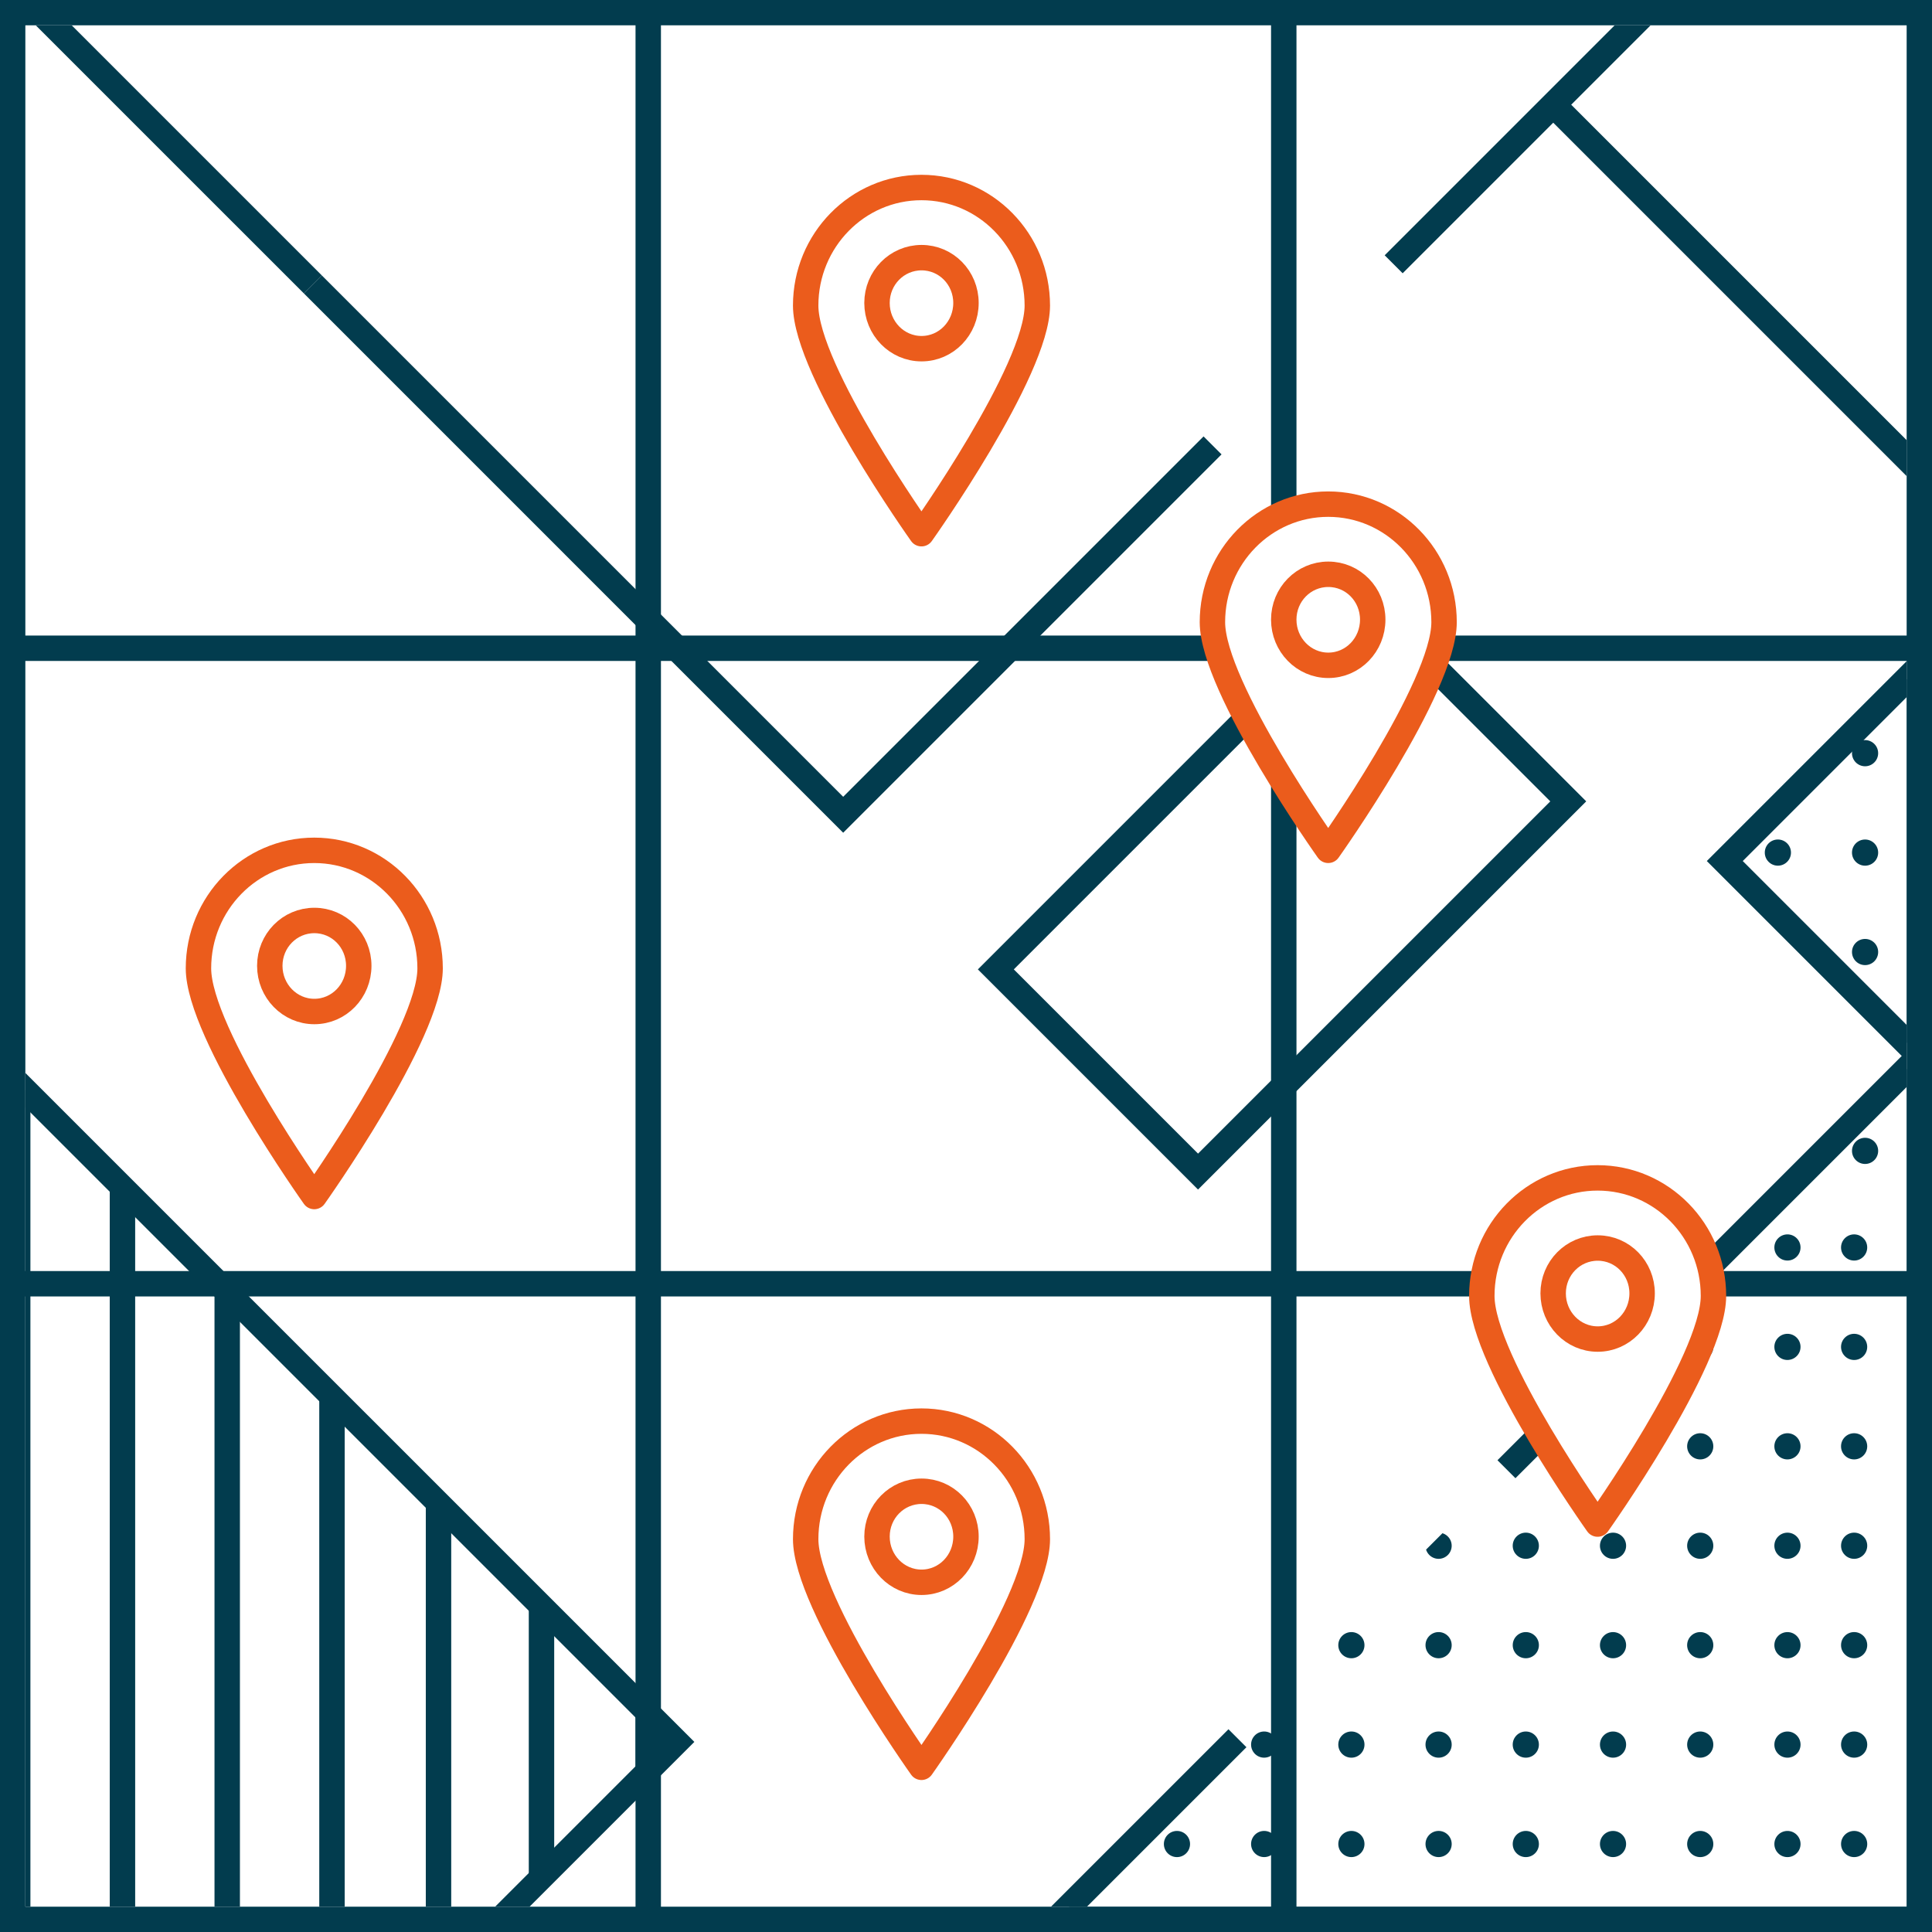 <?xml version="1.0" encoding="utf-8"?>
<!-- Generator: Adobe Illustrator 16.0.0, SVG Export Plug-In . SVG Version: 6.00 Build 0)  -->
<!DOCTYPE svg PUBLIC "-//W3C//DTD SVG 1.1//EN" "http://www.w3.org/Graphics/SVG/1.1/DTD/svg11.dtd">
<svg version="1.1" xmlns="http://www.w3.org/2000/svg" xmlns:xlink="http://www.w3.org/1999/xlink" x="0px" y="0px" width="304px"
	 height="304px" viewBox="0 0 304 304" enable-background="new 0 0 304 304" xml:space="preserve">
<rect x="0" y="0" width="304" height="304" fill="#808080" stroke="none"/>
<g id="image">
</g>
<g id="Layer_1">
	
		<rect x="2" y="2" fill="#FFFFFF" stroke="#023C4E" stroke-width="4" stroke-linecap="round" stroke-miterlimit="10" width="300" height="300"/>
	<g id="Isolation_Mode">
	</g>
	<g>
		<defs>
			<rect id="SVGID_549_" x="4" y="4" width="296" height="296"/>
		</defs>
		<clipPath id="SVGID_2_">
			<use xlink:href="#SVGID_549_"  overflow="visible"/>
		</clipPath>
		<g clip-path="url(#SVGID_2_)">
			<polyline fill="#FFFFFF" stroke="#023C4E" stroke-width="4" stroke-miterlimit="10" points="237.041,231.182 302.066,166.156 
				271.394,135.484 365.915,40.963 137.855,-187.097 -190.237,140.997 37.822,369.057 70.452,401.22 157.906,310.317 
				194.713,273.51 			"/>
		</g>
		<g clip-path="url(#SVGID_2_)">
			
				<line fill="#FFFFFF" stroke="#023C4E" stroke-width="4" stroke-miterlimit="10" x1="3.625" y1="-0.847" x2="49.219" y2="44.745"/>
			
				<line fill="#FFFFFF" stroke="#023C4E" stroke-width="4" stroke-miterlimit="10" x1="219.293" y1="41.586" x2="313.5" y2="-52.623"/>
			<polyline fill="#FFFFFF" stroke="#023C4E" stroke-width="4" stroke-miterlimit="10" points="49.219,44.745 132.676,128.203 
				190.794,70.085 			"/>
			<g>
				<defs>
					<polygon id="SVGID_551_" points="-18.499,399.133 106.547,274.088 -42.156,125.388 -170.561,253.792 					"/>
				</defs>
				<clipPath id="SVGID_4_">
					<use xlink:href="#SVGID_551_"  overflow="visible"/>
				</clipPath>
				<g clip-path="url(#SVGID_4_)">
					
						<line fill="none" stroke="#023C4E" stroke-width="4" stroke-miterlimit="10" x1="2.785" y1="157.793" x2="2.787" y2="438.373"/>
					
						<line fill="none" stroke="#023C4E" stroke-width="4" stroke-miterlimit="10" x1="19.269" y1="162.763" x2="19.271" y2="443.343"/>
					
						<line fill="none" stroke="#023C4E" stroke-width="4" stroke-miterlimit="10" x1="35.752" y1="167.733" x2="35.754" y2="448.313"/>
					
						<line fill="none" stroke="#023C4E" stroke-width="4" stroke-miterlimit="10" x1="52.236" y1="172.704" x2="52.238" y2="453.283"/>
					<line fill="none" stroke="#023C4E" stroke-width="4" stroke-miterlimit="10" x1="69" y1="178" x2="69" y2="458"/>
					
						<line fill="none" stroke="#023C4E" stroke-width="4" stroke-miterlimit="10" x1="85.203" y1="182.644" x2="85.205" y2="463.224"/>
					<line fill="none" stroke="#023C4E" stroke-width="4" stroke-miterlimit="10" x1="102" y1="188" x2="102" y2="468"/>
					
						<line fill="none" stroke="#023C4E" stroke-width="4" stroke-miterlimit="10" x1="118.17" y1="192.584" x2="118.172" y2="473.164"/>
				</g>
				<use xlink:href="#SVGID_551_"  overflow="visible" fill="none" stroke="#023C4E" stroke-width="3.831" stroke-miterlimit="10"/>
			</g>
		</g>
		<g clip-path="url(#SVGID_2_)">
			<defs>
				
					<rect id="SVGID_553_" x="274.168" y="-14.9" transform="matrix(0.707 -0.707 0.707 0.707 61.07 220.876)" width="45.981" height="103.238"/>
			</defs>
			<clipPath id="SVGID_6_">
				<use xlink:href="#SVGID_553_"  overflow="visible"/>
			</clipPath>
		</g>
		
			<line clip-path="url(#SVGID_2_)" fill="none" stroke="#023C4E" stroke-width="4" stroke-miterlimit="10" x1="244.401" y1="16.476" x2="317.401" y2="89.477"/>
		<g clip-path="url(#SVGID_2_)">
			<defs>
				<path id="SVGID_555_" d="M157.906,310.317l144.16-144.16l-30.673-30.672l78.521-78.522L253.91-39.041l63.491-48.905
					L416.938-6.95c0,0,85.495,153.328,85.495,156.91s-50.997,179.584-53.997,189.078S336.5,558.521,336.5,558.521l-162.55-37.585
					c0,0-38.782-76.079-37.45-82.339S157.906,310.317,157.906,310.317z"/>
			</defs>
			<clipPath id="SVGID_8_">
				<use xlink:href="#SVGID_555_"  overflow="visible"/>
			</clipPath>
			<g clip-path="url(#SVGID_8_)">
				<g>
					<path fill="#023C4E" d="M279.75,179.028c1.135,0.002,2.055,0.926,2.057,2.063c0,1.135-0.922,2.055-2.057,2.058
						c-1.139-0.002-2.059-0.924-2.062-2.058C277.691,179.954,278.613,179.032,279.75,179.028z"/>
					<path fill="#023C4E" d="M293.469,179.031c1.139,0.002,2.061,0.922,2.061,2.059c0,1.136-0.922,2.058-2.059,2.059
						c-1.137,0-2.059-0.923-2.059-2.058C291.412,179.954,292.336,179.031,293.469,179.031z"/>
				</g>
				<g>
					<path fill="#023C4E" d="M279.749,163.383c1.135,0,2.055,0.926,2.057,2.062c0,1.136-0.922,2.063-2.057,2.058
						c-1.139-0.004-2.062-0.924-2.062-2.058C277.688,164.309,278.612,163.384,279.749,163.383z"/>
					<path fill="#023C4E" d="M293.468,163.386c1.139,0.002,2.061,0.922,2.061,2.059c0,1.137-0.921,2.059-2.059,2.059
						c-1.137,0-2.059-0.922-2.059-2.058C291.411,164.309,292.335,163.386,293.468,163.386z"/>
				</g>
				<g>
					<path fill="#023C4E" d="M279.75,147.738c1.135,0.001,2.056,0.926,2.057,2.062c0,1.136-0.922,2.057-2.057,2.059
						c-1.139-0.001-2.062-0.924-2.062-2.058C277.688,148.664,278.613,147.741,279.75,147.738z"/>
					<path fill="#023C4E" d="M293.469,147.741c1.139,0.001,2.061,0.922,2.061,2.058c0,1.137-0.922,2.06-2.059,2.06
						s-2.059-0.922-2.059-2.059S292.336,147.741,293.469,147.741z"/>
				</g>
				<g>
					<circle fill="#023C4E" cx="279.749" cy="134.155" r="2.06"/>
					<circle fill="#023C4E" cx="293.47" cy="134.156" r="2.059"/>
				</g>
				<g>
					<circle fill="#023C4E" cx="279.749" cy="118.511" r="2.06"/>
					<circle fill="#023C4E" cx="293.469" cy="118.513" r="2.059"/>
				</g>
				<g>
					<circle fill="#023C4E" cx="279.748" cy="102.866" r="2.06"/>
					<circle fill="#023C4E" cx="293.468" cy="102.868" r="2.059"/>
				</g>
				<g>
					<circle fill="#023C4E" cx="279.749" cy="87.222" r="2.06"/>
					<circle fill="#023C4E" cx="293.47" cy="87.223" r="2.059"/>
				</g>
				<g>
					<circle fill="#023C4E" cx="279.747" cy="71.578" r="2.06"/>
					<circle fill="#023C4E" cx="293.469" cy="71.58" r="2.059"/>
				</g>
				<g>
					<circle fill="#023C4E" cx="279.748" cy="55.933" r="2.06"/>
					<circle fill="#023C4E" cx="293.469" cy="55.935" r="2.059"/>
				</g>
				<g>
					<path fill="#023C4E" d="M279.746,38.229c1.137,0.001,2.061,0.926,2.059,2.06c0.002,1.14-0.922,2.061-2.057,2.06
						c-1.139,0-2.059-0.924-2.061-2.06C277.689,39.152,278.613,38.229,279.746,38.229z"/>
					<circle fill="#023C4E" cx="293.469" cy="40.29" r="2.059"/>
				</g>
			</g>
			<g clip-path="url(#SVGID_8_)">
				<g>
					<path fill="#023C4E" d="M157.75,303.739c1.135-0.001,2.056,0.925,2.057,2.061c0,1.136-0.922,2.058-2.057,2.06
						c-1.139-0.002-2.062-0.925-2.062-2.059C155.688,304.665,156.613,303.74,157.75,303.739z"/>
					<circle fill="#023C4E" cx="171.47" cy="305.8" r="2.059"/>
					<path fill="#023C4E" d="M185.195,303.742c1.133-0.002,2.059,0.922,2.057,2.058c0,1.135-0.924,2.058-2.058,2.061
						c-1.138-0.001-2.058-0.922-2.058-2.061C183.137,304.663,184.057,303.74,185.195,303.742z"/>
					<circle fill="#023C4E" cx="198.916" cy="305.799" r="2.059"/>
					<circle fill="#023C4E" cx="212.641" cy="305.8" r="2.059"/>
					<circle fill="#023C4E" cx="226.364" cy="305.799" r="2.059"/>
					<path fill="#023C4E" d="M240.088,303.74c1.135,0.001,2.056,0.924,2.057,2.062c0,1.133-0.922,2.057-2.06,2.057
						c-1.133,0.001-2.059-0.923-2.06-2.059C238.024,304.664,238.952,303.74,240.088,303.74z"/>
					<circle fill="#023C4E" cx="253.809" cy="305.8" r="2.058"/>
					<path fill="#023C4E" d="M267.529,303.74c1.141,0.003,2.061,0.925,2.062,2.062c0,1.137-0.922,2.059-2.059,2.058
						c-1.138,0.001-2.059-0.923-2.059-2.056C265.475,304.663,266.396,303.741,267.529,303.74z"/>
					<path fill="#023C4E" d="M281.256,303.743c1.135-0.003,2.059,0.921,2.059,2.06c0,1.135-0.924,2.059-2.06,2.057
						c-1.135,0.001-2.058-0.924-2.058-2.06C279.199,304.664,280.119,303.741,281.256,303.743z"/>
				</g>
				<g>
					<circle fill="#023C4E" cx="157.75" cy="290.156" r="2.061"/>
					<circle fill="#023C4E" cx="171.47" cy="290.157" r="2.059"/>
					<circle fill="#023C4E" cx="185.195" cy="290.157" r="2.059"/>
					<circle fill="#023C4E" cx="198.916" cy="290.155" r="2.059"/>
					<circle fill="#023C4E" cx="212.641" cy="290.156" r="2.059"/>
					<circle fill="#023C4E" cx="226.364" cy="290.155" r="2.06"/>
					<path fill="#023C4E" d="M240.089,288.097c1.134,0.001,2.055,0.924,2.057,2.062c0,1.134-0.923,2.058-2.06,2.057
						c-1.134,0.001-2.058-0.922-2.06-2.059C238.027,289.021,238.952,288.096,240.089,288.097z"/>
					<circle fill="#023C4E" cx="253.809" cy="290.156" r="2.058"/>
					<path fill="#023C4E" d="M267.529,288.096c1.142,0.001,2.061,0.925,2.062,2.062c0,1.137-0.922,2.058-2.059,2.058
						c-1.138,0-2.059-0.923-2.059-2.057C265.475,289.02,266.396,288.095,267.529,288.096z"/>
					<path fill="#023C4E" d="M281.257,288.099c1.134-0.002,2.058,0.922,2.058,2.06c0,1.136-0.924,2.059-2.06,2.057
						c-1.135,0.002-2.058-0.923-2.058-2.059C279.199,289.021,280.119,288.097,281.257,288.099z"/>
				</g>
				<g>
					<circle fill="#023C4E" cx="157.749" cy="274.511" r="2.06"/>
					<circle fill="#023C4E" cx="171.47" cy="274.512" r="2.059"/>
					<path fill="#023C4E" d="M185.195,272.454c1.133-0.002,2.059,0.922,2.057,2.058c0,1.136-0.924,2.059-2.057,2.06
						c-1.139,0-2.059-0.923-2.059-2.06C183.137,273.376,184.057,272.452,185.195,272.454z"/>
					<path fill="#023C4E" d="M198.916,272.452c1.137,0,2.059,0.922,2.059,2.059c0.002,1.137-0.922,2.053-2.059,2.058
						c-1.135,0.005-2.059-0.922-2.057-2.057C196.857,273.375,197.781,272.453,198.916,272.452z"/>
					<circle fill="#023C4E" cx="212.641" cy="274.511" r="2.06"/>
					<circle fill="#023C4E" cx="226.363" cy="274.511" r="2.06"/>
					<path fill="#023C4E" d="M240.088,272.452c1.135,0.001,2.057,0.924,2.057,2.062c0,1.133-0.922,2.058-2.059,2.057
						c-1.135,0.001-2.061-0.922-2.061-2.059C238.025,273.376,238.951,272.451,240.088,272.452z"/>
					<circle fill="#023C4E" cx="253.81" cy="274.512" r="2.059"/>
					<path fill="#023C4E" d="M267.529,272.451c1.141,0.003,2.061,0.925,2.062,2.062c0,1.138-0.922,2.059-2.061,2.058
						c-1.135,0-2.057-0.923-2.057-2.057C265.475,273.375,266.396,272.453,267.529,272.451z"/>
					<path fill="#023C4E" d="M281.256,272.454c1.135-0.002,2.059,0.922,2.059,2.06c0,1.136-0.924,2.06-2.059,2.057
						c-1.137,0.002-2.059-0.923-2.059-2.059S280.119,272.453,281.256,272.454z"/>
				</g>
				<g>
					<circle fill="#023C4E" cx="157.749" cy="258.867" r="2.06"/>
					<circle fill="#023C4E" cx="171.469" cy="258.868" r="2.059"/>
					<circle fill="#023C4E" cx="185.195" cy="258.868" r="2.059"/>
					<path fill="#023C4E" d="M198.916,256.808c1.137,0,2.059,0.922,2.058,2.058c0.002,1.138-0.922,2.053-2.057,2.058
						c-1.137,0.005-2.059-0.922-2.059-2.057C196.858,257.731,197.78,256.809,198.916,256.808z"/>
					<circle fill="#023C4E" cx="212.64" cy="258.867" r="2.059"/>
					<circle fill="#023C4E" cx="226.363" cy="258.867" r="2.06"/>
					<circle fill="#023C4E" cx="240.087" cy="258.867" r="2.059"/>
					<circle fill="#023C4E" cx="253.809" cy="258.868" r="2.059"/>
					<circle fill="#023C4E" cx="267.531" cy="258.867" r="2.06"/>
					<path fill="#023C4E" d="M281.256,256.81c1.135-0.002,2.058,0.923,2.058,2.06c0,1.136-0.924,2.059-2.059,2.057
						c-1.136,0.002-2.059-0.923-2.059-2.06C279.197,257.732,280.118,256.809,281.256,256.81z"/>
				</g>
				<g>
					<path fill="#023C4E" d="M157.746,241.163c1.137,0.001,2.061,0.925,2.059,2.06c0.003,1.138-0.921,2.06-2.056,2.06
						c-1.139,0-2.059-0.925-2.062-2.059C155.689,242.086,156.613,241.164,157.746,241.163z"/>
					<circle fill="#023C4E" cx="171.469" cy="243.223" r="2.059"/>
					<path fill="#023C4E" d="M185.195,241.164c1.133-0.001,2.057,0.923,2.055,2.058c0.001,1.136-0.922,2.059-2.055,2.061
						c-1.139,0-2.06-0.924-2.059-2.06C183.135,242.087,184.057,241.163,185.195,241.164z"/>
					<path fill="#023C4E" d="M198.916,241.164c1.137,0,2.059,0.922,2.057,2.058c0.003,1.138-0.92,2.052-2.056,2.058
						c-1.137,0.006-2.06-0.922-2.06-2.057C196.857,242.086,197.781,241.164,198.916,241.164z"/>
					<circle fill="#023C4E" cx="212.639" cy="243.222" r="2.059"/>
					<circle fill="#023C4E" cx="226.362" cy="243.222" r="2.06"/>
					<path fill="#023C4E" d="M240.088,241.163c1.135,0.001,2.055,0.924,2.057,2.061c0,1.134-0.921,2.06-2.058,2.057
						c-1.136,0.001-2.061-0.92-2.062-2.058C238.023,242.087,238.951,241.162,240.088,241.163z"/>
					<circle fill="#023C4E" cx="253.809" cy="243.223" r="2.059"/>
					<path fill="#023C4E" d="M267.529,241.162c1.141,0,2.059,0.925,2.061,2.061c0.001,1.138-0.921,2.059-2.059,2.059
						c-1.136,0-2.056-0.923-2.059-2.059C265.473,242.086,266.395,241.162,267.529,241.162z"/>
					<path fill="#023C4E" d="M281.256,241.164c1.135-0.001,2.057,0.923,2.057,2.06c0.001,1.137-0.923,2.052-2.058,2.057
						c-1.136,0.006-2.059-0.922-2.06-2.059C279.197,242.087,280.117,241.164,281.256,241.164z"/>
				</g>
				<g>
					<circle fill="#023C4E" cx="157.747" cy="227.578" r="2.06"/>
					<circle fill="#023C4E" cx="171.469" cy="227.58" r="2.059"/>
					<circle fill="#023C4E" cx="185.194" cy="227.579" r="2.059"/>
					<path fill="#023C4E" d="M198.916,225.519c1.137,0,2.057,0.922,2.057,2.059c0.002,1.138-0.921,2.051-2.056,2.057
						c-1.138,0.006-2.06-0.922-2.06-2.057C196.857,226.442,197.78,225.52,198.916,225.519z"/>
					<circle fill="#023C4E" cx="212.639" cy="227.578" r="2.059"/>
					<path fill="#023C4E" d="M226.361,225.519c1.138,0,2.06,0.923,2.061,2.058c-0.001,1.139-0.922,2.061-2.061,2.062
						c-1.135-0.002-2.057-0.923-2.057-2.061C224.305,226.441,225.227,225.519,226.361,225.519z"/>
					<circle fill="#023C4E" cx="240.087" cy="227.577" r="2.059"/>
					<path fill="#023C4E" d="M253.81,225.52c1.134-0.001,2.059,0.922,2.058,2.058c-0.002,1.137-0.923,2.06-2.059,2.06
						c-1.137,0-2.06-0.923-2.058-2.059C251.749,226.441,252.67,225.519,253.81,225.52z"/>
					<path fill="#023C4E" d="M267.529,225.518c1.141,0.002,2.059,0.924,2.061,2.06c0,1.139-0.922,2.06-2.061,2.06
						c-1.134,0-2.056-0.923-2.057-2.059C265.473,226.441,266.395,225.52,267.529,225.518z"/>
					<path fill="#023C4E" d="M281.256,225.52c1.135-0.001,2.057,0.924,2.057,2.06c0,1.137-0.924,2.051-2.058,2.057
						c-1.136,0.006-2.06-0.921-2.06-2.059C279.195,226.443,280.117,225.521,281.256,225.52z"/>
				</g>
				<g>
					<circle fill="#023C4E" cx="157.747" cy="211.933" r="2.06"/>
					<circle fill="#023C4E" cx="171.468" cy="211.935" r="2.06"/>
					<path fill="#023C4E" d="M185.195,209.875c1.133-0.001,2.057,0.922,2.055,2.058c0,1.136-0.922,2.059-2.055,2.061
						c-1.139,0-2.061-0.926-2.059-2.06C183.135,210.798,184.057,209.874,185.195,209.875z"/>
					<path fill="#023C4E" d="M198.915,209.875c1.138,0,2.058,0.921,2.058,2.058c0.002,1.138-0.921,2.049-2.056,2.057
						c-1.138,0.008-2.06-0.922-2.06-2.057C196.857,210.797,197.781,209.875,198.915,209.875z"/>
					<circle fill="#023C4E" cx="212.639" cy="211.933" r="2.059"/>
					<circle fill="#023C4E" cx="226.361" cy="211.933" r="2.06"/>
					<circle fill="#023C4E" cx="240.087" cy="211.932" r="2.058"/>
					<path fill="#023C4E" d="M253.811,209.875c1.133-0.001,2.058,0.922,2.057,2.058c-0.002,1.136-0.922,2.06-2.059,2.06
						c-1.137,0.001-2.057-0.924-2.057-2.059C251.752,210.796,252.67,209.874,253.811,209.875z"/>
					<path fill="#023C4E" d="M267.529,209.873c1.141,0.002,2.059,0.924,2.061,2.06c0,1.139-0.922,2.06-2.061,2.06
						c-1.133,0-2.055-0.923-2.057-2.059C265.473,210.797,266.395,209.875,267.529,209.873z"/>
					<path fill="#023C4E" d="M281.256,209.875c1.135-0.002,2.057,0.924,2.057,2.059c0,1.138-0.924,2.05-2.057,2.057
						c-1.138,0.007-2.061-0.92-2.061-2.059C279.195,210.799,280.117,209.875,281.256,209.875z"/>
				</g>
				<g>
					<path fill="#023C4E" d="M157.746,194.229c1.137,0.001,2.061,0.925,2.059,2.059c0.002,1.14-0.922,2.062-2.057,2.061
						c-1.139,0.001-2.059-0.925-2.061-2.06C155.689,195.153,156.613,194.23,157.746,194.229z"/>
					<circle fill="#023C4E" cx="171.469" cy="196.291" r="2.059"/>
					<path fill="#023C4E" d="M185.195,194.23c1.133,0,2.057,0.923,2.055,2.058c0,1.137-0.922,2.06-2.055,2.061
						c-1.139,0-2.061-0.926-2.059-2.06C183.135,195.154,184.057,194.23,185.195,194.23z"/>
					<path fill="#023C4E" d="M198.916,194.23c1.137,0,2.057,0.921,2.057,2.058c0.002,1.139-0.92,2.061-2.055,2.057
						c-1.139,0.004-2.061-0.922-2.061-2.057S197.781,194.231,198.916,194.23z"/>
					<circle fill="#023C4E" cx="212.639" cy="196.289" r="2.059"/>
					<path fill="#023C4E" d="M226.361,194.229c1.139,0,2.061,0.923,2.061,2.058c0,1.139-0.922,2.061-2.061,2.062
						c-1.135-0.002-2.057-0.922-2.057-2.061C224.305,195.152,225.227,194.229,226.361,194.229z"/>
					<path fill="#023C4E" d="M240.088,194.23c1.135,0,2.057,0.923,2.057,2.058c0,1.136-0.922,2.062-2.057,2.058
						c-1.137,0.001-2.059-0.918-2.062-2.057C238.027,195.153,238.951,194.229,240.088,194.23z"/>
					<path fill="#023C4E" d="M253.811,194.23c1.133-0.001,2.059,0.923,2.057,2.058c-0.002,1.137-0.922,2.061-2.059,2.061
						c-1.137,0.001-2.061-0.925-2.057-2.06C251.748,195.152,252.67,194.23,253.811,194.23z"/>
					<path fill="#023C4E" d="M267.529,194.229c1.141,0.002,2.059,0.924,2.061,2.059c0,1.14-0.922,2.061-2.061,2.061
						c-1.133,0-2.055-0.923-2.057-2.06C265.473,195.153,266.395,194.231,267.529,194.229z"/>
					<path fill="#023C4E" d="M281.256,194.23c1.135-0.001,2.057,0.924,2.057,2.059c0,1.138-0.924,2.061-2.057,2.057
						c-1.137,0.004-2.061-0.92-2.061-2.059C279.195,195.154,280.117,194.231,281.256,194.23z"/>
				</g>
			</g>
			<g clip-path="url(#SVGID_8_)">
				<g>
					<path fill="#023C4E" d="M291.75,303.74c1.135,0.001,2.056,0.924,2.057,2.06c0,1.136-0.922,2.059-2.057,2.061
						c-1.139-0.002-2.062-0.925-2.062-2.059C289.688,304.665,290.613,303.743,291.75,303.74z"/>
					<path fill="#023C4E" d="M305.469,303.741c1.139,0.002,2.061,0.923,2.061,2.06s-0.922,2.059-2.059,2.059
						c-1.137,0-2.059-0.923-2.059-2.059C303.412,304.664,304.336,303.741,305.469,303.741z"/>
				</g>
				<g>
					<circle fill="#023C4E" cx="291.749" cy="290.156" r="2.06"/>
					<circle fill="#023C4E" cx="305.47" cy="290.156" r="2.059"/>
				</g>
				<g>
					<circle fill="#023C4E" cx="291.749" cy="274.511" r="2.06"/>
					<circle fill="#023C4E" cx="305.469" cy="274.511" r="2.059"/>
				</g>
				<g>
					<circle fill="#023C4E" cx="291.748" cy="258.866" r="2.06"/>
					<circle fill="#023C4E" cx="305.469" cy="258.866" r="2.059"/>
				</g>
				<g>
					<circle fill="#023C4E" cx="291.749" cy="243.222" r="2.06"/>
					<circle fill="#023C4E" cx="305.47" cy="243.223" r="2.059"/>
				</g>
				<g>
					<circle fill="#023C4E" cx="291.747" cy="227.578" r="2.06"/>
					<circle fill="#023C4E" cx="305.468" cy="227.579" r="2.059"/>
				</g>
				<g>
					<path fill="#023C4E" d="M291.746,209.873c1.137,0.002,2.06,0.925,2.059,2.059c0.001,1.14-0.922,2.062-2.057,2.062
						c-1.139,0.001-2.059-0.925-2.061-2.06C289.689,210.798,290.613,209.875,291.746,209.873z"/>
					<circle fill="#023C4E" cx="305.469" cy="211.934" r="2.059"/>
				</g>
				<g>
					<path fill="#023C4E" d="M291.746,194.229c1.137,0.001,2.061,0.924,2.059,2.058c0.002,1.14-0.922,2.062-2.057,2.062
						c-1.139,0.001-2.059-0.925-2.061-2.06C289.689,195.153,290.613,194.23,291.746,194.229z"/>
					<circle fill="#023C4E" cx="305.469" cy="196.29" r="2.059"/>
				</g>
			</g>
		</g>
		
			<rect x="179.221" y="98.079" transform="matrix(-0.707 -0.707 0.707 -0.707 245.878 380.4)" clip-path="url(#SVGID_2_)" fill="#FFFFFF" stroke="#023C4E" stroke-width="4" stroke-miterlimit="10" width="45" height="82.397"/>
	</g>
	<g>
		
			<line fill="none" stroke="#023C4E" stroke-width="4" stroke-linecap="round" stroke-miterlimit="10" x1="102" y1="2" x2="102" y2="302"/>
		
			<line fill="none" stroke="#023C4E" stroke-width="4" stroke-linecap="round" stroke-miterlimit="10" x1="202" y1="2" x2="202" y2="302"/>
		
			<line fill="none" stroke="#023C4E" stroke-width="4" stroke-linecap="round" stroke-miterlimit="10" x1="2" y1="102" x2="302" y2="102"/>
		
			<line fill="none" stroke="#023C4E" stroke-width="4" stroke-linecap="round" stroke-miterlimit="10" x1="2" y1="202" x2="302" y2="202"/>
	</g>
	<g>
		
			<path fill="#FFFFFF" stroke="#EB5C1C" stroke-width="4" stroke-linecap="round" stroke-linejoin="round" stroke-miterlimit="10" d="
			M67.677,152.372c0,10.268-18.231,35.9-18.231,35.9s-18.218-25.633-18.218-35.9c0-10.254,8.157-18.572,18.218-18.572
			C59.517,133.8,67.677,142.118,67.677,152.372z"/>
		
			<path fill="#FFFFFF" stroke="#EB5C1C" stroke-width="4" stroke-linecap="round" stroke-linejoin="round" stroke-miterlimit="10" d="
			M56.451,151.97c0,3.966-3.108,7.19-6.992,7.19c-3.878,0-7.008-3.225-7.008-7.19c0-3.953,3.13-7.134,7.008-7.134
			C53.343,144.836,56.451,148.017,56.451,151.97z"/>
	</g>
	<g>
		
			<path fill="#FFFFFF" stroke="#EB5C1C" stroke-width="4" stroke-linecap="round" stroke-linejoin="round" stroke-miterlimit="10" d="
			M163.223,242.185c0,10.268-18.231,35.9-18.231,35.9s-18.218-25.633-18.218-35.9c0-10.254,8.157-18.572,18.218-18.572
			C155.062,223.612,163.223,231.931,163.223,242.185z"/>
		
			<path fill="#FFFFFF" stroke="#EB5C1C" stroke-width="4" stroke-linecap="round" stroke-linejoin="round" stroke-miterlimit="10" d="
			M151.997,241.782c0,3.966-3.108,7.19-6.992,7.19c-3.878,0-7.008-3.225-7.008-7.19c0-3.953,3.13-7.134,7.008-7.134
			C148.889,234.648,151.997,237.829,151.997,241.782z"/>
	</g>
	<g>
		
			<path fill="#FFFFFF" stroke="#EB5C1C" stroke-width="4" stroke-linecap="round" stroke-linejoin="round" stroke-miterlimit="10" d="
			M269.613,203.912c0,10.268-18.231,35.9-18.231,35.9s-18.218-25.633-18.218-35.9c0-10.254,8.157-18.572,18.218-18.572
			C261.453,185.34,269.613,193.658,269.613,203.912z"/>
		
			<path fill="#FFFFFF" stroke="#EB5C1C" stroke-width="4" stroke-linecap="round" stroke-linejoin="round" stroke-miterlimit="10" d="
			M258.388,203.51c0,3.966-3.108,7.19-6.992,7.19c-3.878,0-7.008-3.225-7.008-7.19c0-3.953,3.13-7.134,7.008-7.134
			C255.279,196.376,258.388,199.557,258.388,203.51z"/>
	</g>
	<g>
		
			<path fill="#FFFFFF" stroke="#EB5C1C" stroke-width="4" stroke-linecap="round" stroke-linejoin="round" stroke-miterlimit="10" d="
			M227.224,97.899c0,10.268-18.231,35.9-18.231,35.9s-18.218-25.633-18.218-35.9c0-10.254,8.157-18.572,18.218-18.572
			C219.063,79.327,227.224,87.646,227.224,97.899z"/>
		
			<path fill="#FFFFFF" stroke="#EB5C1C" stroke-width="4" stroke-linecap="round" stroke-linejoin="round" stroke-miterlimit="10" d="
			M215.998,97.497c0,3.966-3.108,7.19-6.992,7.19c-3.878,0-7.008-3.225-7.008-7.19c0-3.953,3.13-7.134,7.008-7.134
			C212.89,90.363,215.998,93.544,215.998,97.497z"/>
	</g>
	<g>
		
			<path fill="#FFFFFF" stroke="#EB5C1C" stroke-width="4" stroke-linecap="round" stroke-linejoin="round" stroke-miterlimit="10" d="
			M163.222,48.077c0,10.268-18.231,35.9-18.231,35.9s-18.218-25.633-18.218-35.9c0-10.254,8.157-18.572,18.218-18.572
			C155.062,29.505,163.222,37.823,163.222,48.077z"/>
		
			<path fill="#FFFFFF" stroke="#EB5C1C" stroke-width="4" stroke-linecap="round" stroke-linejoin="round" stroke-miterlimit="10" d="
			M151.996,47.675c0,3.966-3.108,7.19-6.992,7.19c-3.878,0-7.008-3.225-7.008-7.19c0-3.953,3.13-7.134,7.008-7.134
			C148.888,40.541,151.996,43.722,151.996,47.675z"/>
	</g>
</g>
<g id="Layer_4">
</g>
<g id="_x2014__x2014_Arrow">
</g>
<g id="Isolation_Mode_1_">
</g>
</svg>
